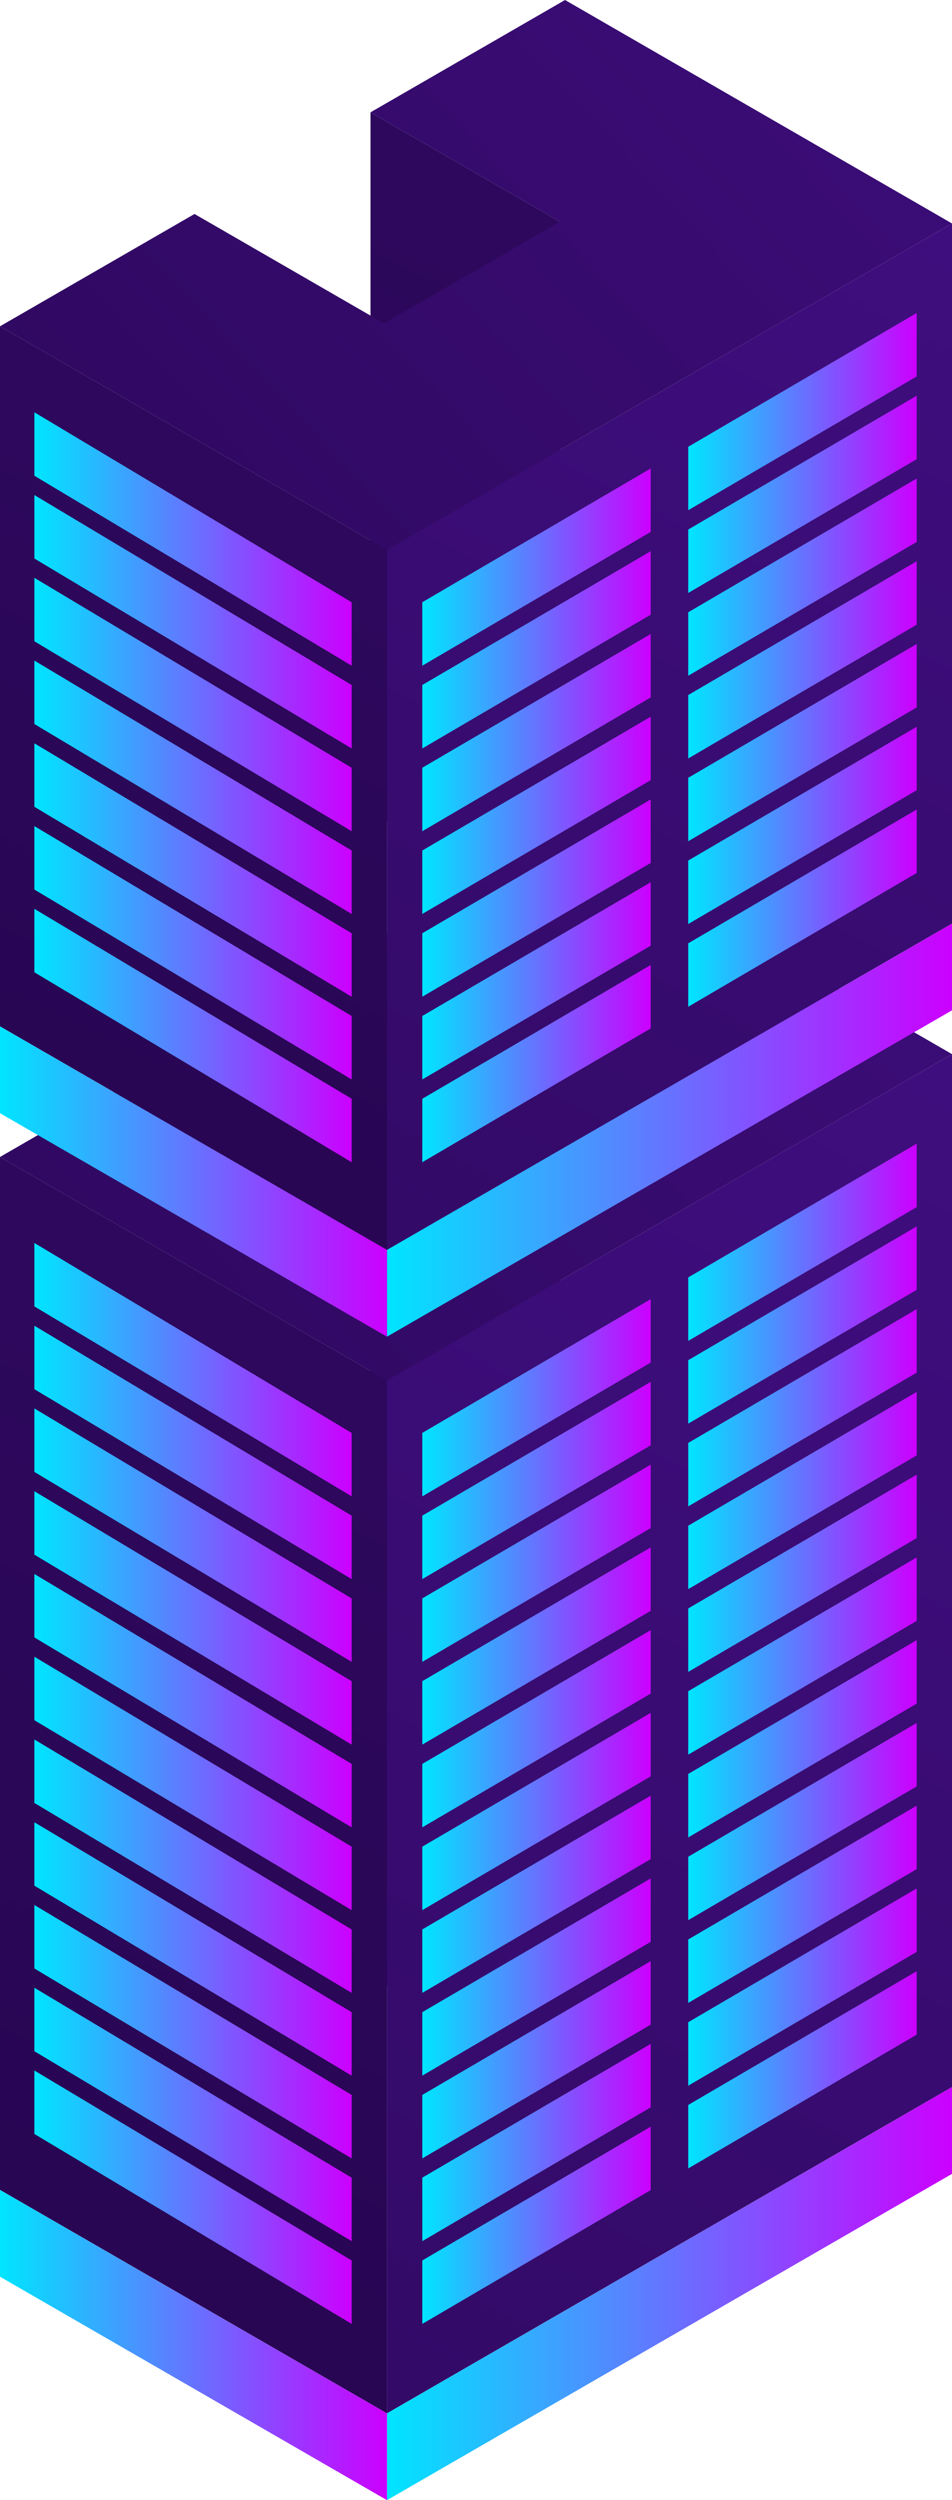 <svg xmlns="http://www.w3.org/2000/svg" xmlns:xlink="http://www.w3.org/1999/xlink" viewBox="0 0 301.88 792.55"><defs><style>.cls-1{fill:url(#New_Gradient_Swatch_copy_25);}.cls-2{fill:url(#New_Gradient_Swatch_copy_25-2);}.cls-3{fill:url(#New_Gradient_Swatch_copy_25-3);}.cls-4{fill:url(#New_Gradient_Swatch_copy_25-4);}.cls-5{fill:url(#linear-gradient);}.cls-6{fill:url(#linear-gradient-2);}.cls-7{fill:url(#linear-gradient-3);}.cls-8{fill:url(#linear-gradient-4);}.cls-9{fill:url(#linear-gradient-5);}.cls-10{fill:url(#linear-gradient-6);}.cls-11{fill:url(#linear-gradient-7);}.cls-12{fill:url(#linear-gradient-8);}.cls-13{fill:url(#linear-gradient-9);}.cls-14{fill:url(#linear-gradient-10);}.cls-15{fill:url(#linear-gradient-11);}.cls-16{fill:url(#linear-gradient-12);}.cls-17{fill:url(#linear-gradient-13);}.cls-18{fill:url(#linear-gradient-14);}.cls-19{fill:url(#linear-gradient-15);}.cls-20{fill:url(#linear-gradient-16);}.cls-21{fill:url(#linear-gradient-17);}.cls-22{fill:url(#linear-gradient-18);}.cls-23{fill:url(#linear-gradient-19);}.cls-24{fill:url(#linear-gradient-20);}.cls-25{fill:url(#linear-gradient-21);}.cls-26{fill:url(#linear-gradient-22);}.cls-27{fill:url(#linear-gradient-23);}.cls-28{fill:url(#linear-gradient-24);}.cls-29{fill:url(#linear-gradient-25);}.cls-30{fill:url(#linear-gradient-26);}.cls-31{fill:url(#linear-gradient-27);}.cls-32{fill:url(#linear-gradient-28);}.cls-33{fill:url(#linear-gradient-29);}.cls-34{fill:url(#linear-gradient-30);}.cls-35{fill:url(#linear-gradient-31);}.cls-36{fill:url(#linear-gradient-32);}.cls-37{fill:url(#linear-gradient-33);}.cls-38{fill:url(#linear-gradient-34);}.cls-39{fill:url(#linear-gradient-35);}.cls-40{fill:url(#New_Gradient_Swatch_copy_25-5);}.cls-41{fill:url(#New_Gradient_Swatch_copy_25-6);}.cls-42{fill:url(#New_Gradient_Swatch_copy_25-7);}.cls-43{fill:url(#New_Gradient_Swatch_copy_25-8);}.cls-44{fill:url(#linear-gradient-36);}.cls-45{fill:url(#linear-gradient-37);}.cls-46{fill:url(#linear-gradient-38);}.cls-47{fill:url(#linear-gradient-39);}.cls-48{fill:url(#linear-gradient-40);}.cls-49{fill:url(#linear-gradient-41);}.cls-50{fill:url(#linear-gradient-42);}.cls-51{fill:url(#linear-gradient-43);}.cls-52{fill:url(#linear-gradient-44);}.cls-53{fill:url(#linear-gradient-45);}.cls-54{fill:url(#linear-gradient-46);}.cls-55{fill:url(#linear-gradient-47);}.cls-56{fill:url(#linear-gradient-48);}.cls-57{fill:url(#linear-gradient-49);}.cls-58{fill:url(#linear-gradient-50);}.cls-59{fill:url(#linear-gradient-51);}.cls-60{fill:url(#linear-gradient-52);}.cls-61{fill:url(#linear-gradient-53);}.cls-62{fill:url(#linear-gradient-54);}.cls-63{fill:url(#linear-gradient-55);}.cls-64{fill:url(#linear-gradient-56);}.cls-65{fill:url(#linear-gradient-57);}.cls-66{fill:url(#linear-gradient-58);}</style><linearGradient id="New_Gradient_Swatch_copy_25" x1="-3.81" y1="797.79" x2="811.64" y2="-914.65" gradientUnits="userSpaceOnUse"><stop offset="0" stop-color="#25054d"/><stop offset="1" stop-color="#45108a"/></linearGradient><linearGradient id="New_Gradient_Swatch_copy_25-2" x1="-135.19" y1="615.78" x2="424.42" y2="96.87" xlink:href="#New_Gradient_Swatch_copy_25"/><linearGradient id="New_Gradient_Swatch_copy_25-3" x1="-146.08" y1="1220.11" x2="432.18" y2="138.2" xlink:href="#New_Gradient_Swatch_copy_25"/><linearGradient id="New_Gradient_Swatch_copy_25-4" x1="-92.85" y1="889.74" x2="738.08" y2="-855.23" xlink:href="#New_Gradient_Swatch_copy_25"/><linearGradient id="linear-gradient" x1="133.91" y1="443.08" x2="206.34" y2="443.08" gradientUnits="userSpaceOnUse"><stop offset="0" stop-color="#00e5ff"/><stop offset="1" stop-color="#c0f"/></linearGradient><linearGradient id="linear-gradient-2" x1="133.91" y1="469.31" x2="206.34" y2="469.31" xlink:href="#linear-gradient"/><linearGradient id="linear-gradient-3" x1="133.91" y1="495.55" x2="206.34" y2="495.55" xlink:href="#linear-gradient"/><linearGradient id="linear-gradient-4" x1="133.91" y1="521.78" x2="206.34" y2="521.78" xlink:href="#linear-gradient"/><linearGradient id="linear-gradient-5" x1="133.91" y1="548.01" x2="206.34" y2="548.01" xlink:href="#linear-gradient"/><linearGradient id="linear-gradient-6" x1="133.91" y1="574.24" x2="206.34" y2="574.24" xlink:href="#linear-gradient"/><linearGradient id="linear-gradient-7" x1="133.91" y1="600.48" x2="206.34" y2="600.48" xlink:href="#linear-gradient"/><linearGradient id="linear-gradient-8" x1="133.91" y1="626.71" x2="206.34" y2="626.71" xlink:href="#linear-gradient"/><linearGradient id="linear-gradient-9" x1="133.91" y1="652.94" x2="206.34" y2="652.94" xlink:href="#linear-gradient"/><linearGradient id="linear-gradient-10" x1="133.91" y1="679.18" x2="206.34" y2="679.18" xlink:href="#linear-gradient"/><linearGradient id="linear-gradient-11" x1="133.91" y1="705.41" x2="206.34" y2="705.41" xlink:href="#linear-gradient"/><linearGradient id="linear-gradient-12" x1="218.24" y1="393.8" x2="290.68" y2="393.8" xlink:href="#linear-gradient"/><linearGradient id="linear-gradient-13" x1="218.24" y1="420.03" x2="290.68" y2="420.03" xlink:href="#linear-gradient"/><linearGradient id="linear-gradient-14" x1="218.24" y1="446.26" x2="290.68" y2="446.26" xlink:href="#linear-gradient"/><linearGradient id="linear-gradient-15" x1="218.24" y1="472.5" x2="290.68" y2="472.5" xlink:href="#linear-gradient"/><linearGradient id="linear-gradient-16" x1="218.24" y1="498.73" x2="290.68" y2="498.73" xlink:href="#linear-gradient"/><linearGradient id="linear-gradient-17" x1="218.24" y1="524.96" x2="290.68" y2="524.96" xlink:href="#linear-gradient"/><linearGradient id="linear-gradient-18" x1="218.24" y1="551.2" x2="290.68" y2="551.2" xlink:href="#linear-gradient"/><linearGradient id="linear-gradient-19" x1="218.24" y1="577.43" x2="290.68" y2="577.43" xlink:href="#linear-gradient"/><linearGradient id="linear-gradient-20" x1="218.24" y1="603.66" x2="290.68" y2="603.66" xlink:href="#linear-gradient"/><linearGradient id="linear-gradient-21" x1="218.24" y1="629.89" x2="290.68" y2="629.89" xlink:href="#linear-gradient"/><linearGradient id="linear-gradient-22" x1="218.24" y1="656.13" x2="290.68" y2="656.13" xlink:href="#linear-gradient"/><linearGradient id="linear-gradient-23" x1="10.9" y1="434.18" x2="111.51" y2="434.18" xlink:href="#linear-gradient"/><linearGradient id="linear-gradient-24" x1="10.9" y1="460.41" x2="111.51" y2="460.41" xlink:href="#linear-gradient"/><linearGradient id="linear-gradient-25" x1="10.9" y1="486.65" x2="111.51" y2="486.65" xlink:href="#linear-gradient"/><linearGradient id="linear-gradient-26" x1="10.9" y1="512.88" x2="111.51" y2="512.88" xlink:href="#linear-gradient"/><linearGradient id="linear-gradient-27" x1="10.9" y1="539.11" x2="111.51" y2="539.11" xlink:href="#linear-gradient"/><linearGradient id="linear-gradient-28" x1="10.9" y1="565.34" x2="111.51" y2="565.34" xlink:href="#linear-gradient"/><linearGradient id="linear-gradient-29" x1="10.9" y1="591.58" x2="111.51" y2="591.58" xlink:href="#linear-gradient"/><linearGradient id="linear-gradient-30" x1="10.9" y1="617.81" x2="111.51" y2="617.81" xlink:href="#linear-gradient"/><linearGradient id="linear-gradient-31" x1="10.9" y1="644.04" x2="111.51" y2="644.04" xlink:href="#linear-gradient"/><linearGradient id="linear-gradient-32" x1="10.9" y1="670.28" x2="111.51" y2="670.28" xlink:href="#linear-gradient"/><linearGradient id="linear-gradient-33" x1="10.9" y1="696.51" x2="111.51" y2="696.51" xlink:href="#linear-gradient"/><linearGradient id="linear-gradient-34" x1="122.71" y1="727.08" x2="301.88" y2="727.08" xlink:href="#linear-gradient"/><linearGradient id="linear-gradient-35" x1="0" y1="743.38" x2="122.71" y2="743.38" xlink:href="#linear-gradient"/><linearGradient id="New_Gradient_Swatch_copy_25-5" x1="44.07" y1="381.18" x2="601.54" y2="-789.51" xlink:href="#New_Gradient_Swatch_copy_25"/><linearGradient id="New_Gradient_Swatch_copy_25-6" x1="-135.19" y1="352.46" x2="424.42" y2="-166.45" xlink:href="#New_Gradient_Swatch_copy_25"/><linearGradient id="New_Gradient_Swatch_copy_25-7" x1="-74.28" y1="769.71" x2="388.13" y2="-95.45" xlink:href="#New_Gradient_Swatch_copy_25"/><linearGradient id="New_Gradient_Swatch_copy_25-8" x1="-44.98" y1="473.13" x2="527.98" y2="-730.09" xlink:href="#New_Gradient_Swatch_copy_25"/><linearGradient id="linear-gradient-36" x1="133.91" y1="179.76" x2="206.34" y2="179.76" xlink:href="#linear-gradient"/><linearGradient id="linear-gradient-37" x1="133.91" y1="205.99" x2="206.34" y2="205.99" xlink:href="#linear-gradient"/><linearGradient id="linear-gradient-38" x1="133.91" y1="232.23" x2="206.34" y2="232.23" xlink:href="#linear-gradient"/><linearGradient id="linear-gradient-39" x1="133.91" y1="258.46" x2="206.34" y2="258.46" xlink:href="#linear-gradient"/><linearGradient id="linear-gradient-40" x1="133.91" y1="284.69" x2="206.34" y2="284.69" xlink:href="#linear-gradient"/><linearGradient id="linear-gradient-41" x1="133.91" y1="310.93" x2="206.34" y2="310.93" xlink:href="#linear-gradient"/><linearGradient id="linear-gradient-42" x1="133.91" y1="337.16" x2="206.34" y2="337.16" xlink:href="#linear-gradient"/><linearGradient id="linear-gradient-43" x1="218.24" y1="130.48" x2="290.68" y2="130.48" xlink:href="#linear-gradient"/><linearGradient id="linear-gradient-44" x1="218.24" y1="156.71" x2="290.68" y2="156.71" xlink:href="#linear-gradient"/><linearGradient id="linear-gradient-45" x1="218.24" y1="182.95" x2="290.68" y2="182.95" xlink:href="#linear-gradient"/><linearGradient id="linear-gradient-46" x1="218.24" y1="209.18" x2="290.68" y2="209.18" xlink:href="#linear-gradient"/><linearGradient id="linear-gradient-47" x1="218.24" y1="235.41" x2="290.68" y2="235.41" xlink:href="#linear-gradient"/><linearGradient id="linear-gradient-48" x1="218.24" y1="261.65" x2="290.68" y2="261.65" xlink:href="#linear-gradient"/><linearGradient id="linear-gradient-49" x1="218.24" y1="287.88" x2="290.68" y2="287.88" xlink:href="#linear-gradient"/><linearGradient id="linear-gradient-50" x1="10.9" y1="170.86" x2="111.51" y2="170.86" xlink:href="#linear-gradient"/><linearGradient id="linear-gradient-51" x1="10.9" y1="197.1" x2="111.51" y2="197.1" xlink:href="#linear-gradient"/><linearGradient id="linear-gradient-52" x1="10.9" y1="223.33" x2="111.51" y2="223.33" xlink:href="#linear-gradient"/><linearGradient id="linear-gradient-53" x1="10.9" y1="249.56" x2="111.51" y2="249.56" xlink:href="#linear-gradient"/><linearGradient id="linear-gradient-54" x1="10.9" y1="275.79" x2="111.51" y2="275.79" xlink:href="#linear-gradient"/><linearGradient id="linear-gradient-55" x1="10.9" y1="302.03" x2="111.51" y2="302.03" xlink:href="#linear-gradient"/><linearGradient id="linear-gradient-56" x1="10.9" y1="328.26" x2="111.51" y2="328.26" xlink:href="#linear-gradient"/><linearGradient id="linear-gradient-57" x1="122.71" y1="358.25" x2="301.88" y2="358.25" xlink:href="#linear-gradient"/><linearGradient id="linear-gradient-58" x1="0" y1="374.55" x2="122.71" y2="374.55" xlink:href="#linear-gradient"/></defs><g id="Layer_2" data-name="Layer 2"><g id="_Layer_" data-name="&lt;Layer&gt;"><polygon class="cls-1" points="117.49 298.93 117.49 626.37 177.56 661.05 177.56 333.61 117.49 298.93"/><polygon class="cls-2" points="117.49 298.93 177.56 333.61 121.75 365.83 61.68 331.15 0 366.76 122.71 437.61 301.88 334.16 179.17 263.32 117.49 298.93"/><polygon class="cls-3" points="122.71 765.04 122.71 437.61 301.88 334.16 301.88 661.6 122.71 765.04"/><polygon class="cls-4" points="122.71 437.61 0 366.76 0 694.2 122.71 765.04 122.71 437.61"/><polygon class="cls-5" points="206.34 431.93 133.91 474.34 133.91 454.23 206.34 411.82 206.34 431.93"/><polygon class="cls-6" points="206.34 458.16 133.91 500.57 133.91 480.46 206.34 438.05 206.34 458.16"/><polygon class="cls-7" points="206.34 484.4 133.91 526.81 133.91 506.69 206.34 464.28 206.34 484.4"/><polygon class="cls-8" points="206.34 510.63 133.91 553.04 133.91 532.93 206.34 490.52 206.34 510.63"/><polygon class="cls-9" points="206.34 536.86 133.91 579.27 133.91 559.16 206.34 516.75 206.34 536.86"/><polygon class="cls-10" points="206.34 563.1 133.91 605.51 133.91 585.39 206.34 542.98 206.34 563.1"/><polygon class="cls-11" points="206.34 589.33 133.91 631.74 133.91 611.63 206.34 569.22 206.34 589.33"/><polygon class="cls-12" points="206.34 615.56 133.91 657.97 133.91 637.86 206.34 595.45 206.34 615.56"/><polygon class="cls-13" points="206.34 641.8 133.91 684.21 133.91 664.09 206.34 621.68 206.34 641.8"/><polygon class="cls-14" points="206.34 668.03 133.91 710.44 133.91 690.32 206.34 647.91 206.34 668.03"/><polygon class="cls-15" points="206.34 694.26 133.91 736.67 133.91 716.56 206.34 674.15 206.34 694.26"/><polygon class="cls-16" points="290.68 382.65 218.24 425.06 218.24 404.94 290.68 362.54 290.68 382.65"/><polygon class="cls-17" points="290.68 408.88 218.24 451.29 218.24 431.18 290.68 388.77 290.68 408.88"/><polygon class="cls-18" points="290.68 435.12 218.24 477.52 218.24 457.41 290.68 415 290.68 435.12"/><polygon class="cls-19" points="290.68 461.35 218.24 503.76 218.24 483.64 290.68 441.24 290.68 461.35"/><polygon class="cls-20" points="290.68 487.58 218.24 529.99 218.24 509.88 290.68 467.47 290.68 487.58"/><polygon class="cls-21" points="290.68 513.82 218.24 556.22 218.24 536.11 290.68 493.7 290.68 513.82"/><polygon class="cls-22" points="290.68 540.05 218.24 582.46 218.24 562.34 290.68 519.93 290.68 540.05"/><polygon class="cls-23" points="290.68 566.28 218.24 608.69 218.24 588.58 290.68 546.17 290.68 566.28"/><polygon class="cls-24" points="290.68 592.51 218.24 634.92 218.24 614.81 290.68 572.4 290.68 592.51"/><polygon class="cls-25" points="290.68 618.75 218.24 661.16 218.24 641.04 290.68 598.63 290.68 618.75"/><polygon class="cls-26" points="290.68 644.98 218.24 687.39 218.24 667.27 290.68 624.87 290.68 644.98"/><polygon class="cls-27" points="10.9 414.13 111.51 474.34 111.51 454.23 10.9 394.02 10.9 414.13"/><polygon class="cls-28" points="10.9 440.37 111.51 500.57 111.51 480.46 10.9 420.25 10.9 440.37"/><polygon class="cls-29" points="10.9 466.6 111.51 526.81 111.51 506.69 10.9 446.48 10.9 466.6"/><polygon class="cls-30" points="10.9 492.83 111.51 553.04 111.51 532.93 10.9 472.72 10.9 492.83"/><polygon class="cls-31" points="10.9 519.06 111.51 579.27 111.51 559.16 10.9 498.95 10.9 519.06"/><polygon class="cls-32" points="10.9 545.3 111.51 605.51 111.51 585.39 10.9 525.18 10.9 545.3"/><polygon class="cls-33" points="10.9 571.53 111.51 631.74 111.51 611.63 10.9 551.42 10.9 571.53"/><polygon class="cls-34" points="10.9 597.76 111.51 657.97 111.51 637.86 10.9 577.65 10.9 597.76"/><polygon class="cls-35" points="10.9 624 111.51 684.21 111.51 664.09 10.9 603.88 10.9 624"/><polygon class="cls-36" points="10.9 650.23 111.51 710.44 111.51 690.32 10.9 630.12 10.9 650.23"/><polygon class="cls-37" points="10.9 676.46 111.51 736.67 111.51 716.56 10.9 656.35 10.9 676.46"/><polygon class="cls-38" points="122.71 792.55 122.71 765.04 301.88 661.6 301.88 689.11 122.71 792.55"/><polygon class="cls-39" points="122.71 792.55 122.71 765.04 0 694.2 0 721.71 122.71 792.55"/><polygon class="cls-40" points="117.49 35.61 117.49 257.54 177.56 292.22 177.56 70.3 117.49 35.61"/><polygon class="cls-41" points="117.49 35.61 177.56 70.3 121.75 102.51 61.68 67.83 0 103.44 122.71 174.29 301.88 70.84 179.17 0 117.49 35.61"/><polygon class="cls-42" points="122.71 396.22 122.71 174.29 301.88 70.84 301.88 292.77 122.71 396.22"/><polygon class="cls-43" points="122.71 174.29 0 103.44 0 325.37 122.71 396.22 122.71 174.29"/><polygon class="cls-44" points="206.34 168.61 133.91 211.02 133.91 190.91 206.34 148.5 206.34 168.61"/><polygon class="cls-45" points="206.34 194.85 133.91 237.26 133.91 217.14 206.34 174.73 206.34 194.85"/><polygon class="cls-46" points="206.34 221.08 133.91 263.49 133.91 243.38 206.34 200.97 206.34 221.08"/><polygon class="cls-47" points="206.34 247.31 133.91 289.72 133.91 269.61 206.34 227.2 206.34 247.31"/><polygon class="cls-48" points="206.34 273.55 133.91 315.96 133.91 295.84 206.34 253.43 206.34 273.55"/><polygon class="cls-49" points="206.34 299.78 133.91 342.19 133.91 322.07 206.34 279.67 206.34 299.78"/><polygon class="cls-50" points="206.34 326.01 133.91 368.42 133.91 348.31 206.34 305.9 206.34 326.01"/><polygon class="cls-51" points="290.68 119.33 218.24 161.74 218.24 141.63 290.68 99.22 290.68 119.33"/><polygon class="cls-52" points="290.68 145.56 218.24 187.97 218.24 167.86 290.68 125.45 290.68 145.56"/><polygon class="cls-53" points="290.68 171.8 218.24 214.21 218.24 194.09 290.68 151.69 290.68 171.8"/><polygon class="cls-54" points="290.68 198.03 218.24 240.44 218.24 220.33 290.68 177.92 290.68 198.03"/><polygon class="cls-55" points="290.68 224.26 218.24 266.67 218.24 246.56 290.68 204.15 290.68 224.26"/><polygon class="cls-56" points="290.68 250.5 218.24 292.91 218.24 272.79 290.68 230.38 290.68 250.5"/><polygon class="cls-57" points="290.68 276.73 218.24 319.14 218.24 299.03 290.68 256.62 290.68 276.73"/><polygon class="cls-58" points="10.9 150.81 111.51 211.02 111.51 190.91 10.9 130.7 10.9 150.81"/><polygon class="cls-59" points="10.9 177.05 111.51 237.26 111.51 217.14 10.9 156.93 10.9 177.05"/><polygon class="cls-60" points="10.9 203.28 111.51 263.49 111.51 243.38 10.9 183.17 10.9 203.28"/><polygon class="cls-61" points="10.9 229.51 111.51 289.72 111.51 269.61 10.9 209.4 10.9 229.51"/><polygon class="cls-62" points="10.9 255.75 111.51 315.96 111.51 295.84 10.9 235.63 10.9 255.75"/><polygon class="cls-63" points="10.9 281.98 111.51 342.19 111.51 322.07 10.9 261.87 10.9 281.98"/><polygon class="cls-64" points="10.9 308.21 111.51 368.42 111.51 348.31 10.9 288.1 10.9 308.21"/><polygon class="cls-65" points="122.71 423.73 122.71 396.22 301.88 292.77 301.88 320.28 122.71 423.73"/><polygon class="cls-66" points="122.71 423.73 122.71 396.22 0 325.37 0 352.88 122.71 423.73"/></g></g></svg>